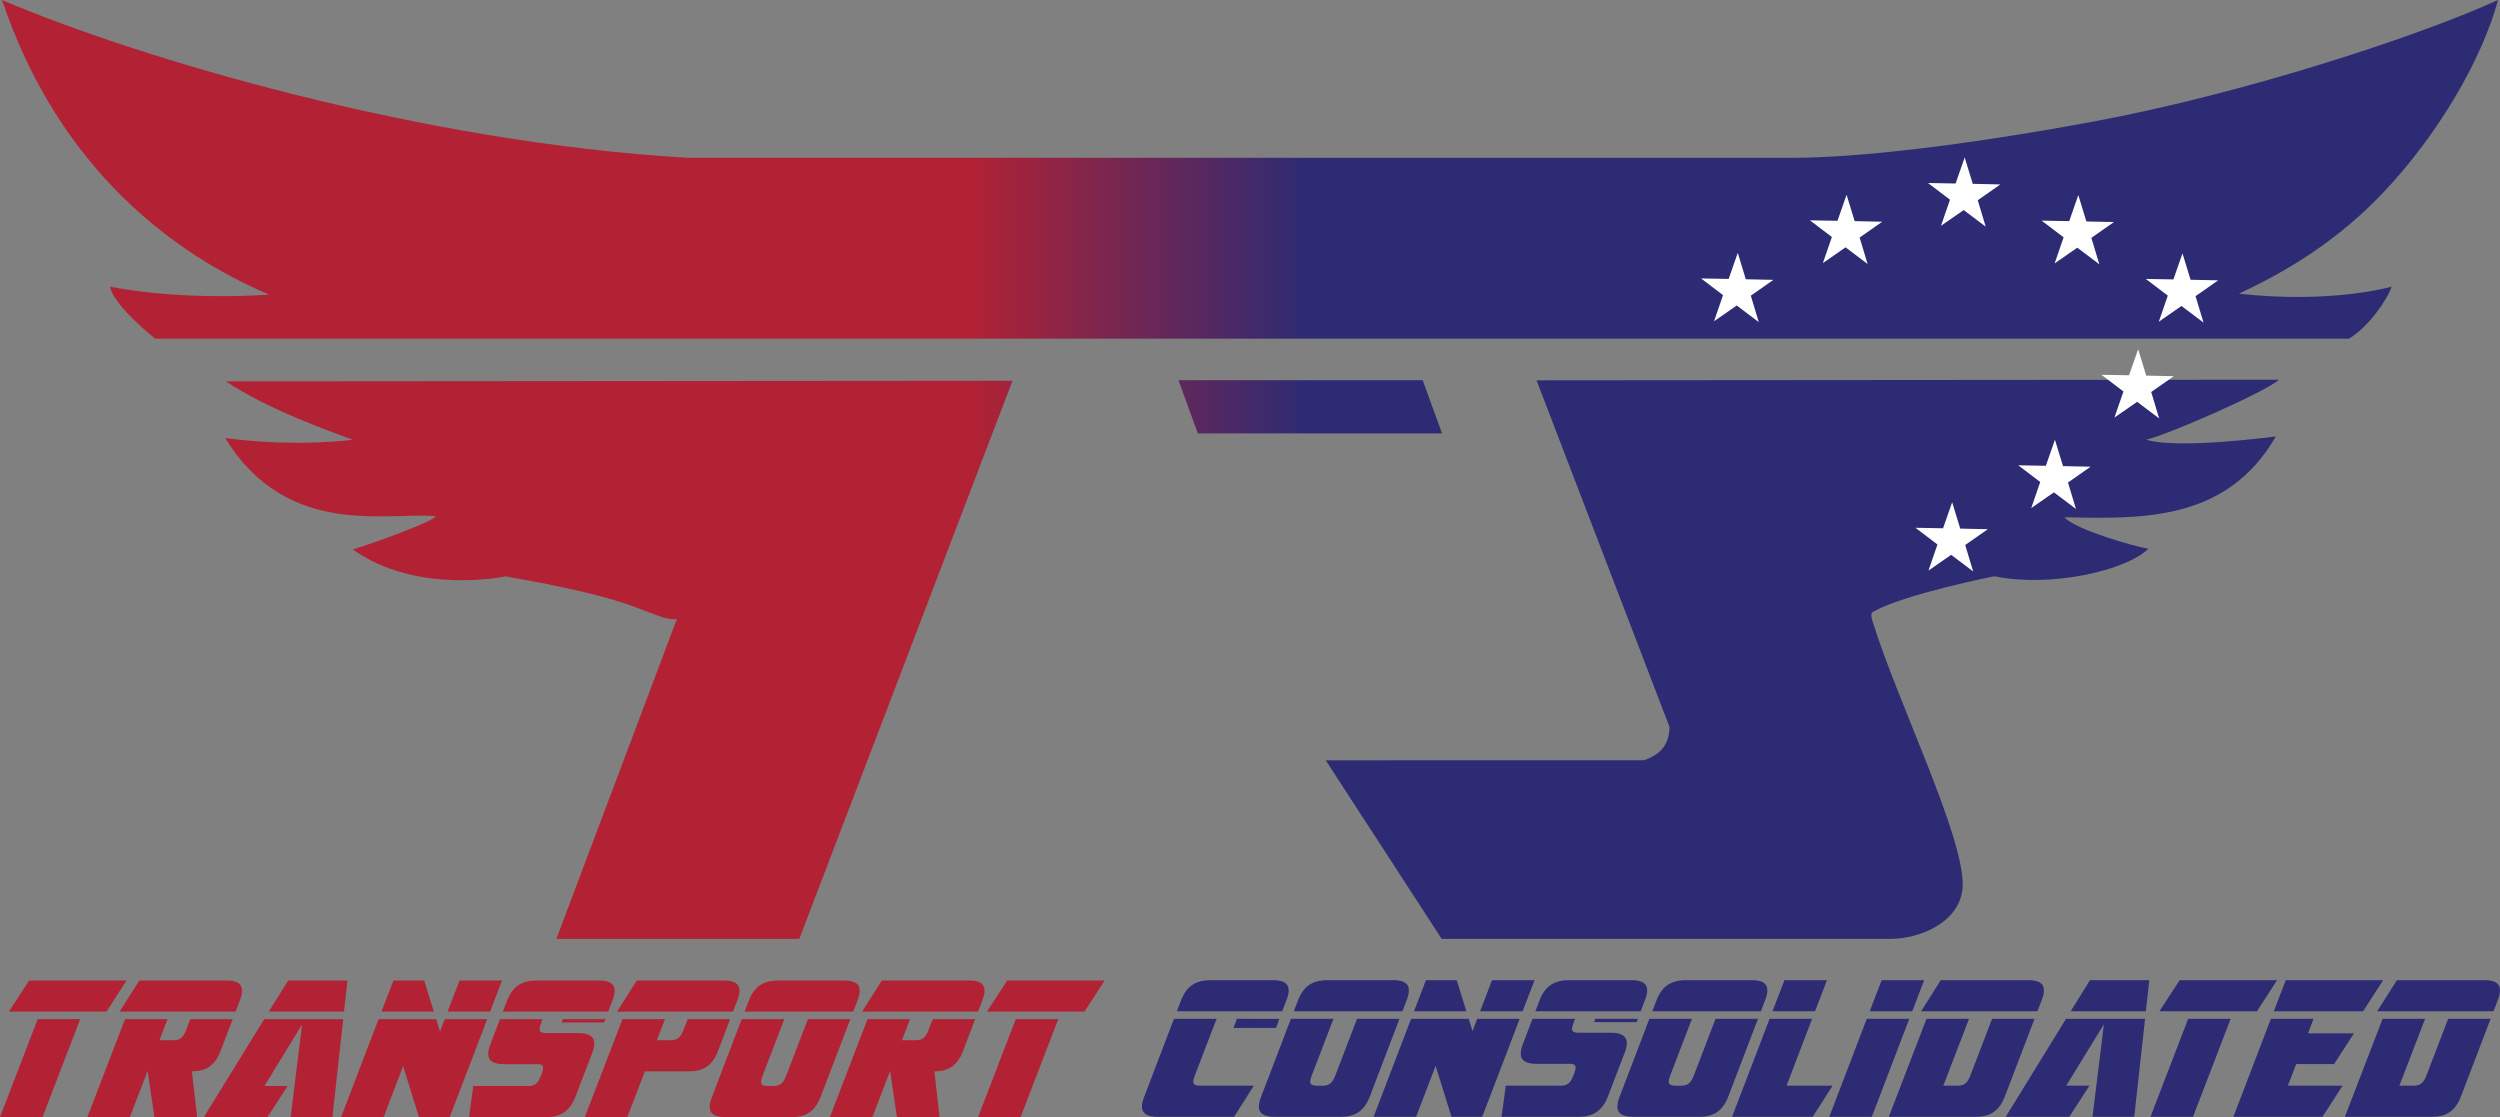 <?xml version="1.0" encoding="UTF-8" standalone="no"?>
<svg
   xmlns:dc="http://purl.org/dc/elements/1.1/"
   xmlns:cc="http://creativecommons.org/ns#"
   xmlns:rdf="http://www.w3.org/1999/02/22-rdf-syntax-ns#"
   xmlns:svg="http://www.w3.org/2000/svg"
   xmlns="http://www.w3.org/2000/svg"
   xmlns:xlink="http://www.w3.org/1999/xlink"
   viewBox="0 0 847.078 378.521"
   id="svg-transport-consolidated"
   version="1.1">
  <rect x="0" y="0" width="847.078" height="378.521" fill="#808080" stroke="none"/>
  <defs
     id="defs6">
    <linearGradient
       id="linearGradient965">
      <stop
         id="stop961"
         offset="0"
         style="stop-color:#b22234;stop-opacity:1" />
      <stop
         id="stop963"
         offset="1"
         style="stop-color:#2d2b74;stop-opacity:1" />
    </linearGradient>
    <linearGradient
       gradientUnits="userSpaceOnUse"
       y2="551.432"
       x2="-229.932"
       y1="551.432"
       x1="-344.558"
       id="linearGradient967"
       xlink:href="#linearGradient965" />
  </defs>
  <g
     transform="translate(672.82,-395.198)"
     id="g144">
    <path
       style="fill:url(#linearGradient967);fill-opacity:1;stroke:none;stroke-width:1px;stroke-linecap:butt;stroke-linejoin:miter;stroke-opacity:1"
       d="m -672.135,395.198 c 19.445,57.806 58.793,86.343 90.475,99.812 0,0 -28.037,2.312 -53.912,-2.688 1.25,6.5 15.326,17.625 15.326,17.625 h 743.299 c 6.375,-3.688 12.939,-13.003 14.5,-17.625 0,0 -20.284,5.911 -51.75,2.375 18.526,-8.627 34.512,-19.181 48.531,-33.875 19.245,-20.172 33.987,-45.985 39.25,-65.625 -25.437,11.68 -85.085,31.561 -137.512,41.27 -43.653,8.083 -79.687,12.201 -101.701,12.201 h -374.039 c -91.217,-5.303 -186.858,-34.025 -232.467,-53.471 z m 771.547,128.654 -251.604,0.207 45.043,117.432 c -0.024,6.376 -3.539,9.598 -8.715,11.32 H -223.619 l 39.285,60.512 h 152.012 c 10.241,0 24.525,-5.927 24.525,-18.535 0,-17.044 -22.021,-61.796 -30.367,-88.512 -0.378,-1.21 -1.106,-3.183 0,-3.803 10.768,-6.03 41.092,-12.025 41.092,-12.025 18.738,3.889 44.274,-1.715 52.229,-9.316 -4.331,-0.619 -25.104,-6.592 -28.463,-10.658 25.434,0.442 54.736,1.826 71.609,-27.4 0,0 -33.092,4.47 -43.875,1.111 8.839,-2.298 40.035,-16.089 44.984,-20.332 z m -372.928,0.178 6.559,18.021 h 82.746 l -6.559,-18.021 z m -56.238,0.176 -266.504,0.221 c 14.25,9.531 34.896,16.768 42.896,19.768 0,0 -19.174,2.664 -43.174,-0.586 21.028,34.254 55.095,24.938 71.285,26.502 -0.265,1.591 -20.793,9.123 -28.041,11.244 21.744,15.556 51.768,9.137 51.768,9.137 12.453,2.16 25.868,4.869 36.205,7.861 12.009,3.477 17.875,7.45 21.871,6.531 l -40.844,108.439 h 82.303 z"
       id="path44" />
    <path
       style="opacity:1;fill:#ffffff;fill-opacity:1;fill-rule:nonzero;stroke:none;stroke-width:1.134;stroke-linecap:round;stroke-miterlimit:4;stroke-dasharray:none;stroke-opacity:1"
       d="m -7.121,448.543 -3.078,8.83 -9.35,-0.164 7.445,5.656 -3.045,8.84 L -7.467,466.371 0,472 l -2.699,-8.953 7.66,-5.361 -9.35,-0.199 z m -40.02,12.641 -3.078,8.828 -9.35,-0.164 7.445,5.656 -3.045,8.842 7.68,-5.334 7.467,5.629 -2.699,-8.953 7.662,-5.363 -9.35,-0.199 z m 78.52,0.109 -3.078,8.83 -9.35,-0.164 7.445,5.656 -3.045,8.84 7.68,-5.334 7.469,5.629 -2.699,-8.953 7.66,-5.361 -9.35,-0.199 z m -115.393,19.586 -3.078,8.828 -9.35,-0.164 7.445,5.656 -3.045,8.842 7.68,-5.334 7.467,5.629 -2.699,-8.953 7.662,-5.363 -9.35,-0.199 z m 150.693,0.164 -3.08,8.83 -9.35,-0.164 7.447,5.656 -3.047,8.84 7.682,-5.334 7.467,5.629 -2.699,-8.953 7.66,-5.361 -9.348,-0.199 z m -15.027,32.477 -3.078,8.83 -9.35,-0.164 7.447,5.656 -3.047,8.84 7.682,-5.334 7.467,5.629 -2.699,-8.953 7.66,-5.361 -9.35,-0.199 z m -28.195,30.672 -3.078,8.828 -9.35,-0.164 7.445,5.656 -3.045,8.842 7.68,-5.334 7.467,5.629 -2.699,-8.953 7.662,-5.363 -9.35,-0.199 z m -34.824,21.172 -3.08,8.83 -9.35,-0.166 7.447,5.656 -3.047,8.842 7.682,-5.334 7.467,5.629 -2.699,-8.953 7.66,-5.361 -9.348,-0.201 z"
       id="path46" />
    <path
       id="text70"
       transform="translate(-810.541,187.608)"
       d="m 147.607,539.816 -6.875,10.541 h 33.068 l 6.809,-10.541 z m 37.324,0 -6.68,10.541 h 39.289 l 1.441,-3.732 c 0.917,-2.357 1.004,-4.081 0.262,-5.172 -0.698,-1.091 -2.314,-1.637 -4.846,-1.637 z m 50.42,0 -6.547,10.541 h 25.471 l 1.18,-10.541 z m 35.688,0 -4.059,10.541 h 17.744 l -3.273,-10.541 z m 22.395,0 -4.059,10.541 h 14.404 l 4.061,-10.541 z m 26.062,0 c -2.532,0 -4.606,0.545 -6.221,1.637 -1.572,1.091 -2.816,2.815 -3.732,5.172 l -1.441,3.732 h 35.688 l 1.439,-3.732 c 0.917,-2.357 1.006,-4.081 0.264,-5.172 -0.698,-1.091 -2.314,-1.637 -4.846,-1.637 z m 33.984,0 -6.68,10.541 h 39.289 l 1.439,-3.732 c 0.917,-2.357 1.004,-4.081 0.262,-5.172 -0.698,-1.091 -2.312,-1.637 -4.844,-1.637 z m 47.932,0 c -2.532,0 -4.606,0.545 -6.221,1.637 -1.572,1.091 -2.816,2.815 -3.732,5.172 l -1.441,3.732 h 36.801 l 1.441,-3.732 c 0.917,-2.357 1.004,-4.081 0.262,-5.172 -0.698,-1.091 -2.314,-1.637 -4.846,-1.637 z m 35.098,0 -6.68,10.541 h 39.289 l 1.441,-3.732 c 0.917,-2.357 1.004,-4.081 0.262,-5.172 -0.698,-1.091 -2.314,-1.637 -4.846,-1.637 z m 42.498,0 -6.877,10.541 h 33.068 l 6.811,-10.541 z m -328.52,13.096 -12.768,33.199 h 14.406 l 12.768,-33.199 z m 29.598,0 -12.768,33.199 h 14.404 l 6.025,-15.65 2.291,15.65 h 14.471 l -1.768,-15.52 c 2.532,0 4.562,-0.568 6.09,-1.703 1.528,-1.135 2.728,-2.837 3.602,-5.107 l 4.125,-10.869 H 202.154 c -0.044,0.175 -0.089,0.328 -0.133,0.459 -0.044,0.131 -0.108,0.282 -0.195,0.457 l -1.049,2.75 c -0.524,1.353 -1.113,2.27 -1.768,2.75 -0.611,0.48 -1.461,0.721 -2.553,0.721 h -4.715 l 2.75,-7.137 z m 47.146,0 -20.43,33.199 h 21.543 l 6.811,-10.543 h -7.857 l 12.768,-20.822 -3.863,31.365 h 14.145 l 3.666,-33.199 z m 38.766,0 -12.703,33.199 h 14.404 l 6.613,-17.287 5.371,17.287 h 10.41 l 12.703,-33.199 h -14.404 l -1.572,4.191 -1.311,-4.191 z m 41.121,0 -3.209,8.447 c -0.917,2.357 -1.004,4.081 -0.262,5.172 0.786,1.091 2.445,1.637 4.977,1.637 h 11.852 c 0.742,0.131 1.157,0.459 1.244,0.982 0.087,0.524 -0.087,1.353 -0.523,2.488 l -0.195,0.459 c -0.524,1.353 -1.115,2.27 -1.77,2.75 -0.611,0.48 -1.461,0.721 -2.553,0.721 h -18.596 l -1.441,10.543 h 26.061 c 2.532,0 4.585,-0.545 6.156,-1.637 1.615,-1.091 2.88,-2.817 3.797,-5.174 l 5.697,-14.865 c 0.917,-2.357 0.983,-4.081 0.197,-5.172 -0.742,-1.091 -2.38,-1.637 -4.912,-1.637 h -10.869 c -1.091,0 -1.79,-0.22 -2.096,-0.656 -0.262,-0.437 -0.131,-1.33 0.393,-2.684 l 0.131,-0.459 c 0.087,-0.175 0.154,-0.326 0.197,-0.457 0.044,-0.131 0.108,-0.284 0.195,-0.459 z m 21.281,0 -0.195,0.59 c -0.044,0.218 -0.11,0.392 -0.197,0.523 h 14.406 l 0.457,-1.113 z m 20.234,0 -12.77,33.199 h 14.406 l 5.959,-15.52 h 14.93 c 2.532,0 4.562,-0.545 6.09,-1.637 1.572,-1.091 2.816,-2.817 3.732,-5.174 l 4.125,-10.869 h -14.406 c -0.044,0.175 -0.087,0.328 -0.131,0.459 -0.044,0.131 -0.11,0.282 -0.197,0.457 l -1.047,2.75 c -0.524,1.353 -1.113,2.27 -1.768,2.75 -0.611,0.48 -1.463,0.721 -2.555,0.721 h -4.715 l 2.752,-7.137 z m 40.4,0 -10.084,26.389 c -0.917,2.357 -1.004,4.082 -0.262,5.174 0.786,1.091 2.445,1.637 4.977,1.637 h 22.264 c 2.532,0 4.562,-0.545 6.09,-1.637 1.572,-1.091 2.816,-2.817 3.732,-5.174 l 10.084,-26.389 h -14.406 c -0.044,0.175 -0.087,0.328 -0.131,0.459 -0.044,0.131 -0.108,0.282 -0.195,0.457 l -7.008,18.27 c -0.524,1.353 -1.113,2.27 -1.768,2.75 -0.611,0.48 -1.461,0.721 -2.553,0.721 h -1.965 c -1.091,0 -1.79,-0.241 -2.096,-0.721 -0.262,-0.48 -0.131,-1.397 0.393,-2.75 l 7.008,-18.27 c 0.087,-0.175 0.152,-0.326 0.195,-0.457 0.044,-0.131 0.11,-0.284 0.197,-0.459 z m 42.629,0 -12.77,33.199 h 14.406 l 6.025,-15.65 2.291,15.65 h 14.471 l -1.768,-15.52 c 2.532,0 4.562,-0.568 6.09,-1.703 1.528,-1.135 2.728,-2.837 3.602,-5.107 l 4.125,-10.869 h -14.406 c -0.044,0.175 -0.087,0.328 -0.131,0.459 -0.044,0.131 -0.108,0.282 -0.195,0.457 l -1.049,2.75 c -0.524,1.353 -1.113,2.27 -1.768,2.75 -0.611,0.48 -1.461,0.721 -2.553,0.721 h -4.715 l 2.75,-7.137 z m 50.225,0 -12.77,33.199 h 14.406 l 12.768,-33.199 z"
       style="font-style:normal;font-variant:normal;font-weight:normal;font-stretch:normal;font-size:65.481px;line-height:1.25;font-family:'American Kestrel Laser';-inkscape-font-specification:'American Kestrel Laser';letter-spacing:0px;word-spacing:0px;fill:#b22234;fill-opacity:1;stroke:none;stroke-width:1" />
    <path
       id="text127"
       transform="translate(-810.541,187.608)"
       d="m 547.871,539.705 c -2.532,0 -4.606,0.545 -6.221,1.637 -1.572,1.091 -2.816,2.817 -3.732,5.174 l -1.441,3.732 h 35.688 l 1.441,-3.732 c 0.917,-2.357 1.004,-4.082 0.262,-5.174 -0.698,-1.091 -2.314,-1.637 -4.846,-1.637 z m 39.615,0 c -2.532,0 -4.606,0.545 -6.221,1.637 -1.572,1.091 -2.816,2.817 -3.732,5.174 l -1.439,3.732 h 36.801 l 1.439,-3.732 c 0.917,-2.357 1.004,-4.082 0.262,-5.174 -0.698,-1.091 -2.314,-1.637 -4.846,-1.637 z m 33.396,0 -4.061,10.543 h 17.746 l -3.275,-10.543 z m 22.395,0 -4.061,10.543 h 14.406 l 4.061,-10.543 z m 26.061,0 c -2.532,0 -4.606,0.545 -6.221,1.637 -1.572,1.091 -2.816,2.817 -3.732,5.174 l -1.439,3.732 h 35.686 l 1.441,-3.732 c 0.917,-2.357 1.004,-4.082 0.262,-5.174 -0.698,-1.091 -2.314,-1.637 -4.846,-1.637 z m 39.617,0 c -2.532,0 -4.606,0.545 -6.221,1.637 -1.572,1.091 -2.816,2.817 -3.732,5.174 l -1.441,3.732 h 36.801 l 1.439,-3.732 c 0.917,-2.357 1.004,-4.082 0.262,-5.174 -0.698,-1.091 -2.314,-1.637 -4.846,-1.637 z m 33.395,0 -4.061,10.543 h 14.406 l 4.061,-10.543 z m 32.938,0 -4.061,10.543 h 14.406 l 4.059,-10.543 z m 20.037,0 -6.68,10.543 h 39.42 l 1.439,-3.732 c 0.917,-2.357 1.004,-4.082 0.262,-5.174 -0.698,-1.091 -2.314,-1.637 -4.846,-1.637 z m 50.551,0 -6.549,10.543 h 25.473 l 1.178,-10.543 z m 30.383,0 -6.875,10.543 h 33.068 l 6.809,-10.543 z m 35.949,0 -4.061,10.543 h 30.252 l 6.811,-10.543 z m 37.652,0 -6.68,10.543 h 39.42 l 1.439,-3.732 c 0.917,-2.357 1.004,-4.082 0.262,-5.174 -0.698,-1.091 -2.314,-1.637 -4.846,-1.637 z m -414.363,13.096 -10.086,26.389 c -0.917,2.357 -1.004,4.082 -0.262,5.174 0.786,1.091 2.445,1.637 4.977,1.637 h 25.734 l 6.68,-10.543 h -18.27 c -1.091,0 -1.79,-0.241 -2.096,-0.721 -0.262,-0.48 -0.131,-1.397 0.393,-2.75 l 7.008,-18.27 c 0.087,-0.175 0.152,-0.326 0.195,-0.457 0.044,-0.131 0.11,-0.284 0.197,-0.459 z m 21.281,0 c -0.044,0.131 -0.087,0.284 -0.131,0.459 l -0.133,0.393 -0.85,2.227 h 14.404 l 1.113,-3.078 z m 18.334,0 -10.084,26.389 c -0.917,2.357 -1.004,4.082 -0.262,5.174 0.786,1.091 2.445,1.637 4.977,1.637 h 22.264 c 2.532,0 4.562,-0.545 6.09,-1.637 1.572,-1.091 2.816,-2.817 3.732,-5.174 l 10.084,-26.389 h -14.406 c -0.044,0.175 -0.087,0.328 -0.131,0.459 -0.044,0.131 -0.11,0.282 -0.197,0.457 l -7.006,18.27 c -0.524,1.353 -1.113,2.27 -1.768,2.75 -0.611,0.48 -1.463,0.721 -2.555,0.721 h -1.965 c -1.091,0 -1.788,-0.241 -2.094,-0.721 -0.262,-0.48 -0.131,-1.397 0.393,-2.75 l 7.006,-18.27 c 0.087,-0.175 0.154,-0.326 0.197,-0.457 0.044,-0.131 0.108,-0.284 0.195,-0.459 z m 40.729,0 L 603.137,586 h 14.406 L 624.156,568.713 629.525,586 h 10.412 l 12.703,-33.199 h -14.406 l -1.57,4.191 -1.311,-4.191 z m 41.123,0 -3.209,8.447 c -0.917,2.357 -1.004,4.082 -0.262,5.174 0.786,1.091 2.445,1.637 4.977,1.637 h 11.852 c 0.742,0.131 1.157,0.459 1.244,0.982 0.087,0.524 -0.087,1.353 -0.523,2.488 l -0.197,0.457 c -0.524,1.353 -1.113,2.27 -1.768,2.75 -0.611,0.48 -1.461,0.721 -2.553,0.721 H 647.926 L 646.486,586 h 26.061 c 2.532,0 4.583,-0.545 6.154,-1.637 1.615,-1.091 2.882,-2.817 3.799,-5.174 l 5.697,-14.863 c 0.917,-2.357 0.981,-4.082 0.195,-5.174 -0.742,-1.091 -2.378,-1.637 -4.91,-1.637 h -10.869 c -1.091,0 -1.79,-0.218 -2.096,-0.654 -0.262,-0.437 -0.131,-1.332 0.393,-2.686 l 0.131,-0.459 c 0.087,-0.175 0.152,-0.326 0.195,-0.457 0.044,-0.131 0.11,-0.284 0.197,-0.459 z m 21.281,0 -0.197,0.59 c -0.044,0.218 -0.108,0.392 -0.195,0.523 h 14.404 l 0.459,-1.113 z m 18.334,0 -10.084,26.389 c -0.917,2.357 -1.004,4.082 -0.262,5.174 0.786,1.091 2.445,1.637 4.977,1.637 h 22.264 c 2.532,0 4.562,-0.545 6.09,-1.637 1.572,-1.091 2.816,-2.817 3.732,-5.174 l 10.084,-26.389 h -14.406 c -0.044,0.175 -0.087,0.328 -0.131,0.459 -0.044,0.131 -0.11,0.282 -0.197,0.457 l -7.006,18.27 c -0.524,1.353 -1.113,2.27 -1.768,2.75 -0.611,0.48 -1.463,0.721 -2.555,0.721 h -1.963 c -1.091,0 -1.79,-0.241 -2.096,-0.721 -0.262,-0.48 -0.131,-1.397 0.393,-2.75 l 7.006,-18.27 c 0.087,-0.175 0.154,-0.326 0.197,-0.457 0.044,-0.131 0.108,-0.284 0.195,-0.459 z m 40.729,0 L 724.604,586 h 27.307 l 6.744,-10.543 h -15.584 l 8.643,-22.656 z m 32.938,0 L 757.541,586 h 14.406 l 12.703,-33.199 z m 20.234,0 L 777.709,586 h 29.467 c 2.532,0 4.562,-0.545 6.09,-1.637 1.572,-1.091 2.816,-2.817 3.732,-5.174 l 10.084,-26.389 h -14.406 c -0.044,0.175 -0.087,0.328 -0.131,0.459 -0.044,0.131 -0.11,0.282 -0.197,0.457 l -7.006,18.27 c -0.524,1.353 -1.113,2.27 -1.768,2.75 -0.611,0.48 -1.463,0.721 -2.555,0.721 h -4.846 l 8.709,-22.656 z m 47.277,0 L 817.324,586 h 21.545 l 6.809,-10.543 h -7.857 L 850.59,554.635 846.727,586 h 14.143 l 3.668,-33.199 z m 41.383,0 L 866.371,586 h 14.404 l 12.77,-33.199 z m 28.025,0 L 894.461,586 h 30.188 l 6.811,-10.543 h -18.531 l 2.814,-7.334 h 12.836 l 6.744,-10.41 h -15.586 l 1.9,-4.912 z m 37.85,0 L 932.244,586 h 29.467 c 2.532,0 4.562,-0.545 6.09,-1.637 1.572,-1.091 2.816,-2.817 3.732,-5.174 l 10.084,-26.389 h -14.406 c -0.044,0.175 -0.087,0.328 -0.131,0.459 -0.044,0.131 -0.11,0.282 -0.197,0.457 l -7.006,18.27 c -0.524,1.353 -1.113,2.27 -1.768,2.75 -0.611,0.48 -1.463,0.721 -2.555,0.721 h -4.846 l 8.709,-22.656 z"
       style="font-style:normal;font-variant:normal;font-weight:normal;font-stretch:normal;font-size:65.481px;line-height:1.25;font-family:'American Kestrel Laser';-inkscape-font-specification:'American Kestrel Laser';letter-spacing:0px;word-spacing:0px;fill:#2d2b74;fill-opacity:1;stroke:none;stroke-width:1" />
  </g>
</svg>
